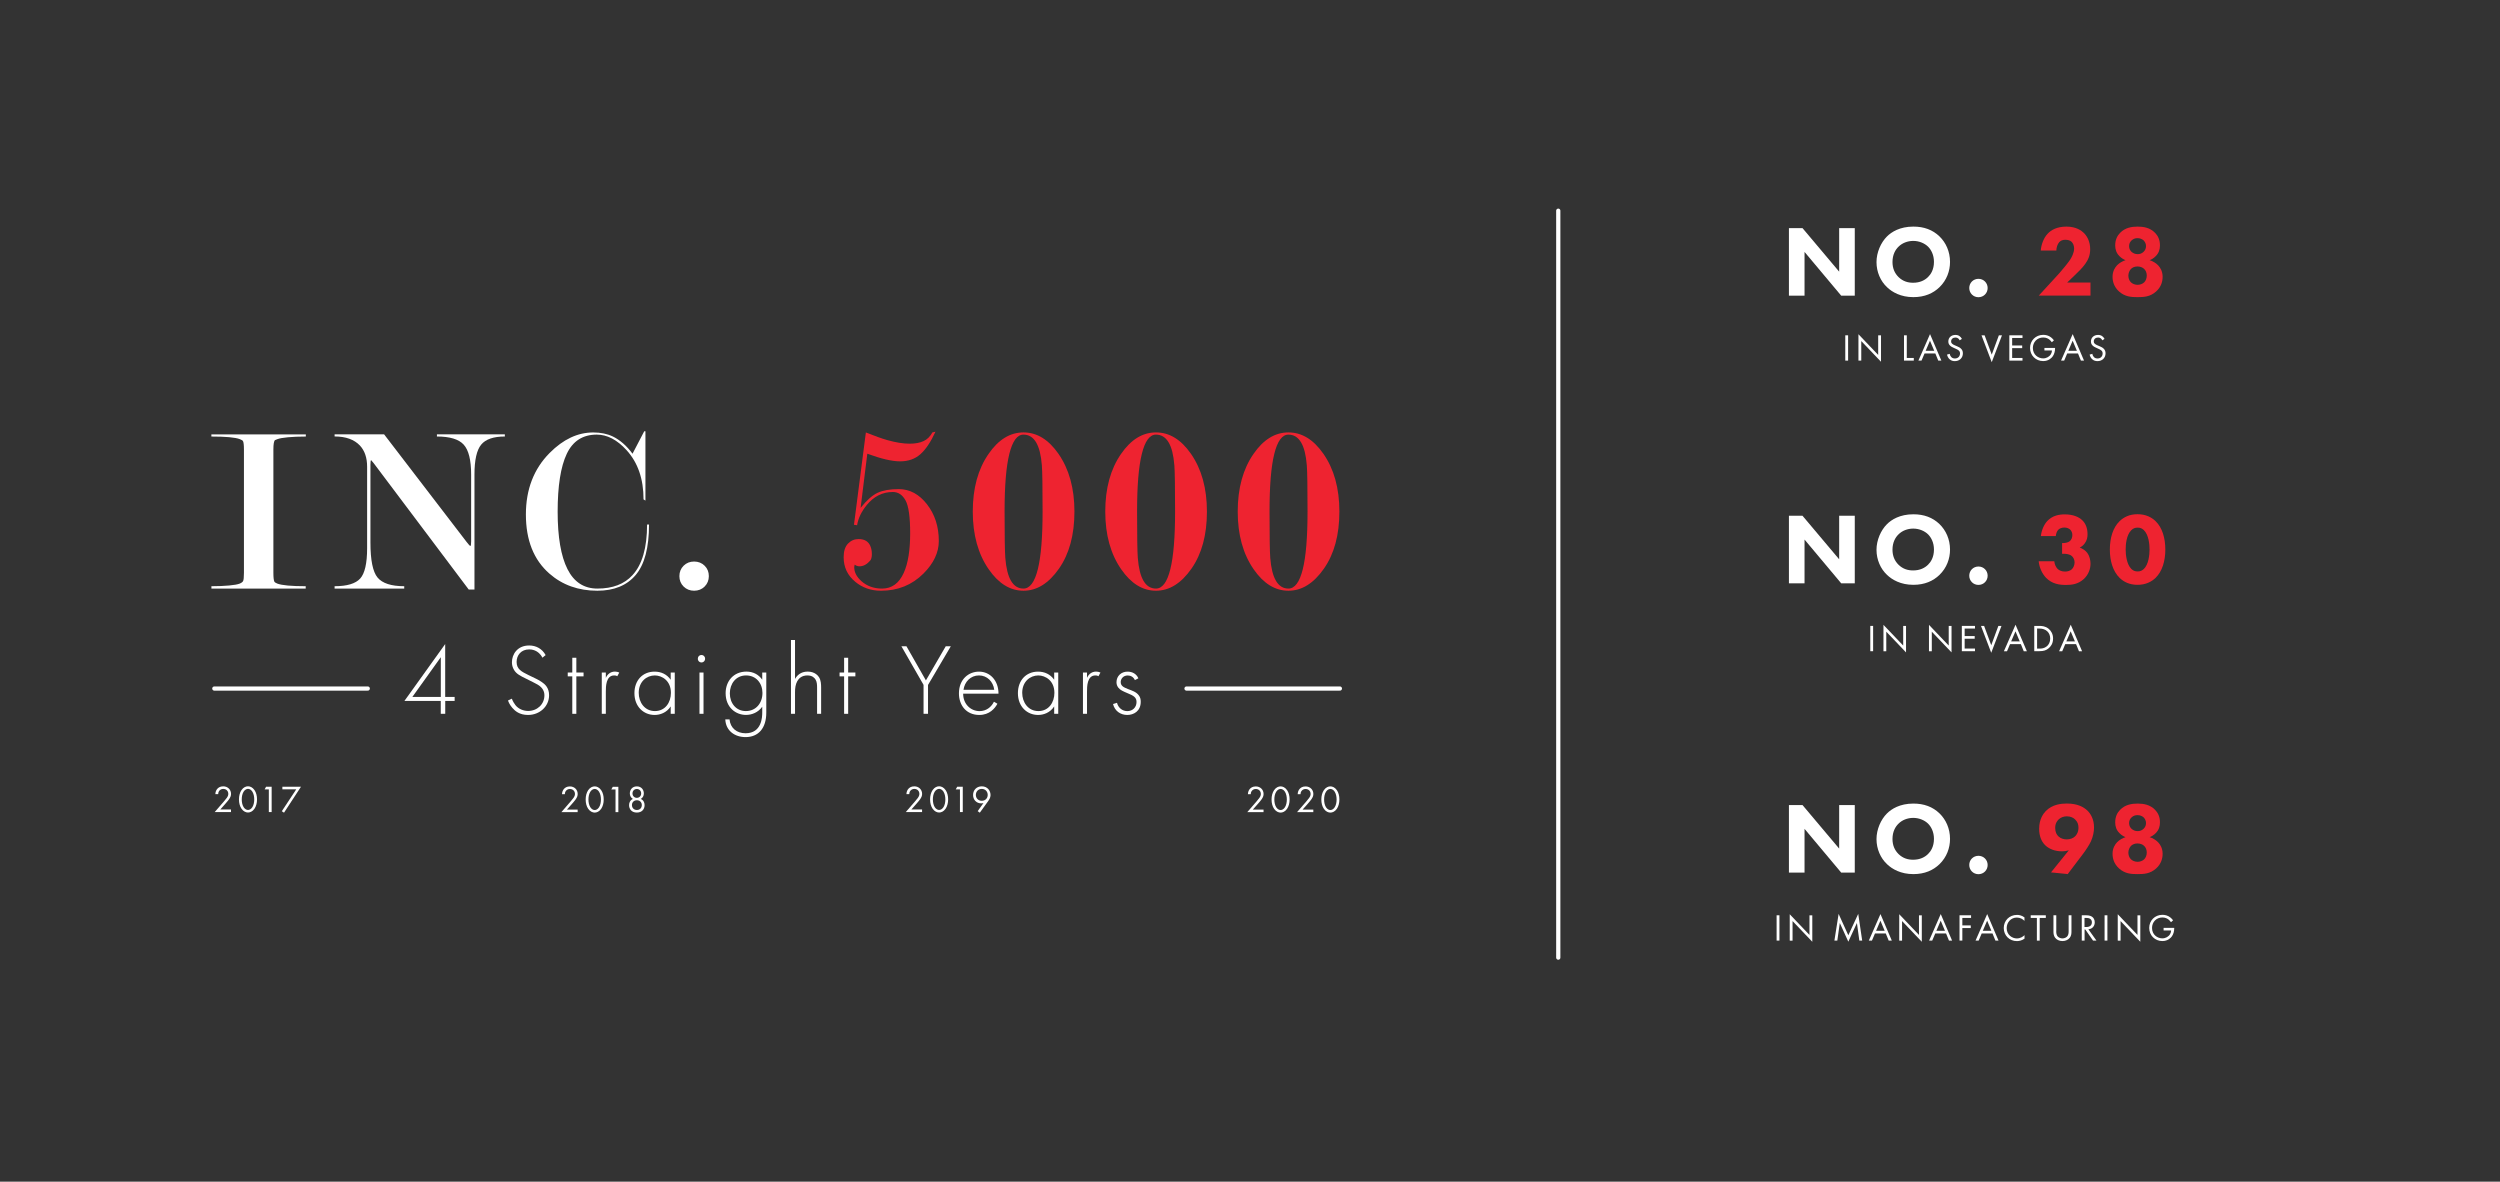 <?xml version="1.0" encoding="utf-8"?>
<!-- Generator: Adobe Illustrator 25.0.0, SVG Export Plug-In . SVG Version: 6.00 Build 0)  -->
<svg version="1.1" xmlns="http://www.w3.org/2000/svg" xmlns:xlink="http://www.w3.org/1999/xlink" x="0px" y="0px"
	 viewBox="0 0 592.66 280.13" style="enable-background:new 0 0 592.66 280.13;" xml:space="preserve">
<rect x="0" y="0" width="592.66" height="280.13" fill="#333333" stroke="none"/>
<style type="text/css">
	.st0{display:none;}
	.st1{display:inline;}
	.st2{fill:#FFFFFF;}
	.st3{fill:none;stroke:#000000;stroke-width:2;stroke-miterlimit:10;}
	.st4{fill:#EE2330;}
	.st5{fill:none;stroke:#FFFFFF;stroke-linecap:round;stroke-linejoin:round;stroke-miterlimit:10;}
</style>
<g id="Layer_1" class="st0">
</g>
<g id="Layer_3" class="st0">
	<rect x="-6.54" y="-3.55" class="st1" width="605.74" height="287.96"/>
</g>
<g id="Layer_2">
	<g>
		<path class="st2" d="M64.81,106.55v29.23c0,1.1,0.08,1.8,0.23,2.1c0.07,0.15,0.3,0.3,0.68,0.46c1.09,0.42,3.34,0.63,6.75,0.63
			v0.57H50.12v-0.57c1.63,0,3.03-0.06,4.22-0.17c1.19-0.11,2-0.26,2.44-0.43c0.43-0.17,0.72-0.38,0.85-0.62
			c0.13-0.25,0.2-0.9,0.2-1.96v-29.23c0-1.06-0.08-1.73-0.23-1.99c-0.08-0.15-0.32-0.3-0.74-0.46c-1.1-0.42-3.34-0.62-6.75-0.62
			v-0.51h22.39v0.51c-1.63,0-3.03,0.06-4.22,0.17c-1.19,0.11-2.03,0.26-2.52,0.45l-0.57,0.23C64.94,104.56,64.81,105.3,64.81,106.55
			z"/>
		<path class="st2" d="M111.69,128.3v-15.79c0-3.45-0.59-5.81-1.76-7.1c-1.17-1.29-3.29-1.93-6.35-1.93v-0.51h16.1v0.51
			c-2.68,0-4.55,0.64-5.61,1.93s-1.59,3.65-1.59,7.1v27.25h-1.36l-22.51-29.93l-0.62-0.74c-0.11,0-0.17,0.34-0.17,1.02v18.52
			c0,4.16,0.56,6.93,1.69,8.29c1.13,1.36,3.24,2.05,6.32,2.05v0.57H79.32v-0.57c2.95,0,4.97-0.61,6.07-1.82
			c1.09-1.21,1.64-3.6,1.64-7.17v-19.34c0-2.12-0.57-3.79-1.7-5.01c-1.36-1.44-3.36-2.16-6.01-2.16v-0.51h11.73l19.56,25.51
			c0.49,0.64,0.79,0.96,0.9,0.96C111.63,129.44,111.69,129.06,111.69,128.3z"/>
		<path class="st2" d="M153.86,124.34c0,5.48-1.05,9.47-3.15,11.96c-2.1,2.49-5.13,3.74-9.1,3.74c-4.5,0-8.3-1.36-11.39-4.08
			c-3.7-3.25-5.55-7.92-5.55-14c0-5.93,1.87-10.79,5.62-14.57c3.22-3.25,6.66-4.87,10.34-4.87c1.78,0,3.33,0.32,4.66,0.96
			c1.7,0.83,3.26,2.19,4.66,4.08l2.78-5.33h0.28v16.44l-0.45-0.28c0-4.86-1.35-8.75-4.04-11.69c-2.24-2.45-4.59-3.67-7.05-3.67
			c-3.3,0-5.67,1.52-7.11,4.56c-1.44,3.04-2.16,7.61-2.16,13.72c0,6,0.78,10.54,2.33,13.61c1.55,3.08,3.92,4.61,7.1,4.61
			c3.6,0,6.37-1.06,8.3-3.17c2.31-2.49,3.47-6.5,3.47-12.02H153.86z"/>
		<path class="st2" d="M164.55,133.12c0.99,0,1.82,0.33,2.49,0.99s1,1.48,1,2.47c0,0.98-0.34,1.81-1,2.47s-1.5,0.99-2.49,0.99
			c-0.99,0-1.82-0.33-2.49-0.99c-0.67-0.66-1-1.48-1-2.47c0-0.98,0.33-1.8,1-2.47C162.73,133.45,163.56,133.12,164.55,133.12z"/>
		<path class="st4" d="M221.77,102.34c-1.13,2.46-2.33,4.24-3.6,5.36c-1.27,1.11-2.86,1.67-4.79,1.67c-1.89,0-4.48-0.6-7.77-1.81
			l-1.59,12.84c1.43-1.8,2.78-2.99,4.04-3.58c1.26-0.58,2.93-0.87,5-0.87c2.6,0,4.83,1.2,6.7,3.6c1.87,2.4,2.8,5.3,2.8,8.7
			c0,2.72-1.21,5.29-3.63,7.71c-2.72,2.72-6.08,4.08-10.09,4.08c-2.34,0-4.36-0.7-6.06-2.1c-1.85-1.51-2.78-3.46-2.78-5.84
			c0-1.44,0.34-2.51,1.03-3.23c0.69-0.72,1.52-1.08,2.52-1.08c1.41,0,2.34,0.57,2.8,1.7c0.23,0.57,0.34,1.19,0.34,1.87
			c0,0.76-0.15,1.29-0.45,1.59c-0.76,0.87-1.59,1.3-2.49,1.3c-0.23,0-0.43-0.04-0.62-0.11c-0.19-0.08-0.36-0.17-0.51-0.28
			c-0.08,0.3-0.11,0.51-0.11,0.62c0,1.17,0.57,2.27,1.7,3.29c1.32,1.17,2.96,1.76,4.9,1.76c2.31,0,4.03-1.25,5.15-3.75
			c1.01-2.23,1.51-5.36,1.51-9.38c0-3.86-0.37-6.46-1.1-7.78s-1.73-1.99-3-1.99c-2.44,0-4.5,1.03-6.18,3.08
			c-1.27,1.56-2.04,3.16-2.3,4.8l-0.74-0.11l2.82-21.88c2.07,0.83,3.77,1.44,5.09,1.81c2,0.57,3.77,0.85,5.31,0.85
			c1.28,0,2.37-0.2,3.25-0.6c0.89-0.4,1.59-1.09,2.12-2.07L221.77,102.34z"/>
		<path class="st4" d="M242.63,140.04c-3.14,0-5.88-1.68-8.22-5.05c-2.53-3.63-3.8-8.2-3.8-13.72c0-5.52,1.25-10.07,3.74-13.66
			c2.34-3.4,5.1-5.1,8.28-5.1c3.18,0,5.93,1.68,8.28,5.05c2.53,3.63,3.8,8.2,3.8,13.72c0,5.52-1.22,10.02-3.66,13.52
			C248.61,138.29,245.81,140.04,242.63,140.04z M242.63,139.53c1.51,0,2.64-1.53,3.4-4.58c0.76-3.06,1.13-7.62,1.13-13.7
			c0-5.85-0.06-9.49-0.17-10.92c-0.38-4.87-1.83-7.3-4.37-7.3c-1.47,0-2.59,1.52-3.34,4.56c-0.76,3.04-1.13,7.59-1.13,13.67
			c0,5.89,0.06,9.55,0.17,10.98C238.7,137.1,240.14,139.53,242.63,139.53z"/>
		<path class="st4" d="M274.04,140.04c-3.14,0-5.88-1.68-8.22-5.05c-2.53-3.63-3.8-8.2-3.8-13.72c0-5.52,1.25-10.07,3.74-13.66
			c2.34-3.4,5.1-5.1,8.28-5.1c3.18,0,5.93,1.68,8.28,5.05c2.53,3.63,3.8,8.2,3.8,13.72c0,5.52-1.22,10.02-3.66,13.52
			C280.02,138.29,277.21,140.04,274.04,140.04z M274.04,139.53c1.51,0,2.64-1.53,3.4-4.58c0.76-3.06,1.13-7.62,1.13-13.7
			c0-5.85-0.06-9.49-0.17-10.92c-0.38-4.87-1.83-7.3-4.37-7.3c-1.47,0-2.59,1.52-3.34,4.56c-0.76,3.04-1.13,7.59-1.13,13.67
			c0,5.89,0.06,9.55,0.17,10.98C270.11,137.1,271.54,139.53,274.04,139.53z"/>
		<path class="st4" d="M305.44,140.04c-3.14,0-5.88-1.68-8.22-5.05c-2.53-3.63-3.8-8.2-3.8-13.72c0-5.52,1.25-10.07,3.74-13.66
			c2.34-3.4,5.1-5.1,8.28-5.1c3.18,0,5.93,1.68,8.28,5.05c2.53,3.63,3.8,8.2,3.8,13.72c0,5.52-1.22,10.02-3.66,13.52
			C311.42,138.29,308.62,140.04,305.44,140.04z M305.44,139.53c1.51,0,2.64-1.53,3.4-4.58c0.76-3.06,1.13-7.62,1.13-13.7
			c0-5.85-0.06-9.49-0.17-10.92c-0.38-4.87-1.83-7.3-4.37-7.3c-1.47,0-2.59,1.52-3.34,4.56c-0.76,3.04-1.13,7.59-1.13,13.67
			c0,5.89,0.06,9.55,0.17,10.98C301.51,137.1,302.95,139.53,305.44,139.53z"/>
	</g>
	<g>
		<g>
			<path class="st2" d="M105.55,165.21h2.23v0.96h-2.23v3.05h-1.06v-3.05h-8.62l9.67-13.49V165.21z M104.5,165.21v-9.41l-6.74,9.41
				H104.5z"/>
			<path class="st2" d="M128.59,155.92c-0.98-1.92-2.71-1.97-3.14-1.97c-1.9,0-2.98,1.37-2.98,2.98c0,1.73,1.2,2.3,2.81,3.1
				c1.58,0.77,2.38,1.1,3.19,1.68c0.7,0.48,1.7,1.32,1.7,3.1c0,2.69-2.26,4.68-4.99,4.68c-2.06,0-3.12-0.98-3.72-1.68
				c-0.62-0.72-0.89-1.34-1.03-1.75l0.91-0.43c0.22,0.62,0.62,1.25,0.86,1.54c0.72,0.91,1.9,1.37,3,1.37c2.16,0,3.86-1.58,3.86-3.7
				c0-0.86-0.34-1.78-1.56-2.52c-0.46-0.26-1.39-0.74-2.71-1.39c-1.58-0.77-2.38-1.2-2.93-2.11c-0.36-0.6-0.5-1.2-0.5-1.82
				c0-1.85,1.25-3.98,4.1-3.98c1.61,0,3.07,0.77,3.89,2.28L128.59,155.92z"/>
			<path class="st2" d="M136.63,160.34v8.88h-0.96v-8.88h-1.08v-0.91h1.08v-3.5h0.96v3.5h1.71v0.91H136.63z"/>
			<path class="st2" d="M142.66,159.43h0.96v1.27c0.36-0.84,1.1-1.49,2.16-1.49c0.26,0,0.67,0.05,1.03,0.24l-0.48,0.86
				c-0.1-0.07-0.29-0.19-0.72-0.19c-1.97,0-1.99,2.62-1.99,3.84v5.26h-0.96V159.43z"/>
			<path class="st2" d="M159,159.43h0.96v9.79H159v-1.75c-0.98,1.51-2.54,2.02-3.82,2.02c-2.57,0-4.78-1.94-4.78-5.16
				c0-3.02,1.92-5.11,4.78-5.11c1.54,0,2.88,0.6,3.82,1.92V159.43z M151.42,164.25c0,2.21,1.37,4.32,3.84,4.32
				c2.45,0,3.79-2.06,3.79-4.32c0-2.9-2.14-4.13-3.82-4.13C153.29,160.13,151.42,161.59,151.42,164.25z"/>
			<path class="st2" d="M165.43,156.16c0-0.53,0.38-0.89,0.86-0.89c0.48,0,0.86,0.36,0.86,0.89s-0.38,0.89-0.86,0.89
				C165.82,157.05,165.43,156.69,165.43,156.16z M166.78,159.43v9.79h-0.96v-9.79H166.78z"/>
			<path class="st2" d="M181.66,159.43v9.5c0,3.7-1.85,5.81-4.92,5.81c-2.54,0-4.68-1.49-4.8-4.2h1.01c0.17,2.04,1.7,3.29,3.79,3.29
				c3.87,0,3.96-3.89,3.96-4.9v-1.39c-0.98,1.37-2.47,1.94-3.86,1.94c-2.4,0-4.82-1.75-4.82-5.16c0-2.83,1.87-5.11,4.94-5.11
				c1.61,0,2.9,0.72,3.74,1.92v-1.7H181.66z M173.02,164.37c0,2.35,1.49,4.2,3.79,4.2c2.42,0,3.94-1.9,3.94-4.3
				c0-2.28-1.49-4.15-3.89-4.15C174.43,160.13,173.02,162.12,173.02,164.37z"/>
			<path class="st2" d="M187.51,151.72h0.96v9.24c0.46-0.82,1.34-1.75,3-1.75c1.75,0,2.5,1.03,2.71,1.37
				c0.43,0.7,0.48,1.61,0.48,2.47v6.17h-0.96v-6.17c0-0.67-0.02-1.42-0.38-1.97c-0.22-0.36-0.74-0.96-1.92-0.96
				c-1.34,0-2.04,0.72-2.4,1.37c-0.43,0.77-0.53,1.68-0.53,2.64v5.09h-0.96V151.72z"/>
			<path class="st2" d="M201.07,160.34v8.88h-0.96v-8.88h-1.08v-0.91h1.08v-3.5h0.96v3.5h1.71v0.91H201.07z"/>
			<path class="st2" d="M218.95,162.38l-5.26-9.17h1.2l4.61,8.09l4.7-8.09h1.2l-5.4,9.17v6.84h-1.06V162.38z"/>
			<path class="st2" d="M228.33,164.45c0,2.5,1.82,4.13,3.89,4.13c1.58,0,2.78-0.94,3.41-2.23l0.82,0.48
				c-0.58,1.1-1.87,2.66-4.3,2.66c-3.05,0-4.82-2.26-4.82-5.11c0-3.41,2.35-5.16,4.75-5.16c2.64,0,4.63,2.11,4.63,5.23H228.33z
				 M235.7,163.53c-0.24-1.94-1.68-3.41-3.62-3.41c-1.99,0-3.41,1.51-3.67,3.41H235.7z"/>
			<path class="st2" d="M249.91,159.43h0.96v9.79h-0.96v-1.75c-0.98,1.51-2.54,2.02-3.82,2.02c-2.57,0-4.78-1.94-4.78-5.16
				c0-3.02,1.92-5.11,4.78-5.11c1.54,0,2.88,0.6,3.82,1.92V159.43z M242.33,164.25c0,2.21,1.37,4.32,3.84,4.32
				c2.45,0,3.79-2.06,3.79-4.32c0-2.9-2.14-4.13-3.82-4.13C244.2,160.13,242.33,161.59,242.33,164.25z"/>
			<path class="st2" d="M256.73,159.43h0.96v1.27c0.36-0.84,1.1-1.49,2.16-1.49c0.26,0,0.67,0.05,1.03,0.24l-0.48,0.86
				c-0.1-0.07-0.29-0.19-0.72-0.19c-1.97,0-1.99,2.62-1.99,3.84v5.26h-0.96V159.43z"/>
			<path class="st2" d="M269.04,161.23c-0.34-0.77-1.01-1.1-1.7-1.1c-1.1,0-1.66,0.84-1.66,1.56c0,0.96,0.77,1.27,1.73,1.66
				c0.98,0.38,1.9,0.65,2.52,1.44c0.41,0.5,0.5,1.03,0.5,1.58c0,2.23-1.68,3.12-3.19,3.12c-1.63,0-2.98-0.96-3.38-2.59l0.94-0.29
				c0.34,1.3,1.37,1.97,2.45,1.97c1.25,0,2.18-0.89,2.18-2.16c0-1.1-0.7-1.51-2.18-2.11c-0.98-0.41-1.7-0.72-2.14-1.3
				c-0.22-0.29-0.43-0.7-0.43-1.27c0-1.49,1.13-2.52,2.62-2.52c1.15,0,2.11,0.53,2.57,1.58L269.04,161.23z"/>
		</g>
		<line class="st5" x1="50.81" y1="163.23" x2="87.18" y2="163.23"/>
		<line class="st5" x1="281.28" y1="163.23" x2="317.64" y2="163.23"/>
	</g>
	<line class="st5" x1="369.41" y1="49.95" x2="369.41" y2="227.02"/>
	<g>
		<g>
			<path class="st2" d="M424.09,70.08V54.08h3.22l8.69,10.32V54.08h3.7v16.01h-3.22l-8.69-10.37v10.37H424.09z"/>
			<path class="st2" d="M459.78,56.04c1.51,1.46,2.5,3.58,2.5,6.05c0,2.14-0.77,4.32-2.5,6c-1.49,1.44-3.5,2.35-6.19,2.35
				c-3,0-5.04-1.2-6.24-2.35c-1.54-1.44-2.5-3.6-2.5-5.95c0-2.3,1.03-4.63,2.47-6.07c1.08-1.08,3.07-2.35,6.26-2.35
				C456.08,53.71,458.17,54.48,459.78,56.04z M450.06,58.49c-0.7,0.67-1.42,1.85-1.42,3.62c0,1.46,0.48,2.64,1.46,3.6
				c1.03,0.98,2.18,1.32,3.43,1.32c1.63,0,2.78-0.6,3.55-1.37c0.62-0.6,1.39-1.73,1.39-3.58c0-1.66-0.67-2.88-1.39-3.6
				c-0.79-0.77-2.06-1.37-3.53-1.37C452.17,57.12,450.92,57.63,450.06,58.49z"/>
			<path class="st2" d="M469.02,66.1c1.22,0,2.18,0.96,2.18,2.18s-0.96,2.18-2.18,2.18c-1.22,0-2.18-0.96-2.18-2.18
				S467.79,66.1,469.02,66.1z"/>
			<path class="st4" d="M495.56,70.08h-12.24l4.8-5.23c0.84-0.94,2.11-2.5,2.62-3.26c0.36-0.58,0.96-1.61,0.96-2.71
				c0-0.6-0.24-1.22-0.62-1.58c-0.31-0.29-0.84-0.46-1.46-0.46c-0.7,0-1.15,0.24-1.46,0.58c-0.43,0.48-0.67,1.34-0.67,1.97h-3.7
				c0.12-1.39,0.67-2.98,1.66-4.01c0.77-0.82,2.14-1.66,4.42-1.66c2.33,0,3.58,0.96,4.15,1.51c0.86,0.86,1.49,2.18,1.49,3.84
				c0,1.42-0.43,2.45-1.2,3.53c-0.7,0.96-1.54,1.78-2.57,2.76l-1.68,1.61h5.52V70.08z"/>
			<path class="st4" d="M502.35,69.1c-1.22-1.1-1.54-2.42-1.54-3.48c0-1.37,0.6-2.23,1.08-2.74c0.53-0.55,1.3-0.98,1.99-1.2
				c-0.41-0.17-0.96-0.46-1.46-0.98c-0.72-0.74-0.98-1.56-0.98-2.54c0-1.34,0.5-2.3,1.18-2.98c1.18-1.2,2.71-1.46,4.15-1.46
				c1.39,0,2.93,0.26,4.1,1.46c0.67,0.67,1.18,1.63,1.18,2.98c0,0.98-0.26,1.8-0.98,2.54c-0.5,0.53-1.06,0.82-1.46,0.98
				c0.7,0.22,1.46,0.65,1.99,1.2c0.48,0.5,1.08,1.37,1.08,2.74c0,1.06-0.31,2.38-1.54,3.48c-1.42,1.27-2.9,1.34-4.42,1.34
				C505.28,70.44,503.77,70.37,502.35,69.1z M505.18,63.75c-0.38,0.38-0.62,1.03-0.62,1.58c0,0.58,0.19,1.2,0.62,1.61
				c0.41,0.38,1.01,0.58,1.56,0.58c0.55,0,1.15-0.19,1.56-0.58c0.36-0.34,0.62-0.94,0.62-1.63c0-0.67-0.26-1.22-0.62-1.56
				c-0.38-0.38-0.98-0.58-1.61-0.58S505.52,63.41,505.18,63.75z M505.33,56.98c-0.41,0.38-0.6,0.84-0.6,1.37
				c0,0.67,0.31,1.1,0.6,1.37c0.36,0.31,0.84,0.53,1.42,0.53c0.5,0,0.98-0.14,1.39-0.53c0.41-0.38,0.6-0.82,0.6-1.37
				c0-0.79-0.43-1.22-0.6-1.39c-0.34-0.29-0.82-0.5-1.39-0.5C506.24,56.45,505.76,56.6,505.33,56.98z"/>
		</g>
		<g>
			<path class="st2" d="M438.12,79.49v6h-0.67v-6H438.12z"/>
			<path class="st2" d="M440.57,85.49v-6.26l4.68,4.91v-4.65h0.67v6.27l-4.68-4.91v4.64H440.57z"/>
			<path class="st2" d="M452.03,79.49v5.37h1.66v0.63h-2.32v-6H452.03z"/>
			<path class="st2" d="M458.8,83.8h-2.56l-0.72,1.69h-0.74l2.76-6.29l2.69,6.29h-0.74L458.8,83.8z M458.54,83.17l-1.01-2.4
				l-1.03,2.4H458.54z"/>
			<path class="st2" d="M464.57,80.68c-0.08-0.16-0.22-0.34-0.35-0.45c-0.12-0.09-0.33-0.21-0.67-0.21c-0.59,0-1.01,0.37-1.01,0.93
				c0,0.23,0.06,0.37,0.22,0.52c0.18,0.18,0.41,0.28,0.63,0.38l0.58,0.25c0.35,0.15,0.68,0.31,0.93,0.57
				c0.31,0.31,0.43,0.66,0.43,1.09c0,1.11-0.82,1.85-1.9,1.85c-0.4,0-0.89-0.08-1.3-0.49c-0.3-0.29-0.48-0.7-0.56-1.06l0.65-0.18
				c0.04,0.32,0.19,0.59,0.36,0.77c0.26,0.26,0.56,0.33,0.86,0.33c0.82,0,1.21-0.59,1.21-1.19c0-0.27-0.08-0.5-0.3-0.7
				c-0.17-0.16-0.41-0.27-0.72-0.41l-0.54-0.25c-0.23-0.11-0.53-0.23-0.8-0.5c-0.26-0.25-0.41-0.53-0.41-0.98
				c0-0.93,0.71-1.55,1.68-1.55c0.37,0,0.67,0.07,0.96,0.27c0.24,0.16,0.45,0.41,0.58,0.67L464.57,80.68z"/>
			<path class="st2" d="M470.48,79.49l1.69,4.58l1.69-4.58h0.74l-2.43,6.37l-2.43-6.37H470.48z"/>
			<path class="st2" d="M479.46,80.12h-2.45v1.78h2.38v0.63h-2.38v2.33h2.45v0.63h-3.12v-6h3.12V80.12z"/>
			<path class="st2" d="M484.68,82.48h2.5v0.14c0,0.67-0.2,1.39-0.58,1.9c-0.18,0.24-0.86,1.08-2.23,1.08
				c-1.78,0-3.12-1.36-3.12-3.11s1.34-3.11,3.13-3.11c0.58,0,1.25,0.14,1.84,0.59c0.27,0.21,0.52,0.48,0.69,0.71l-0.5,0.45
				c-0.17-0.24-0.37-0.46-0.57-0.62c-0.29-0.23-0.74-0.5-1.46-0.5c-1.45,0-2.46,1.09-2.46,2.48c0,1.64,1.3,2.47,2.44,2.47
				c0.8,0,1.49-0.41,1.84-1.01c0.11-0.19,0.23-0.48,0.24-0.86h-1.78V82.48z"/>
			<path class="st2" d="M492.62,83.8h-2.56l-0.72,1.69h-0.74l2.76-6.29l2.69,6.29h-0.74L492.62,83.8z M492.36,83.17l-1.01-2.4
				l-1.03,2.4H492.36z"/>
			<path class="st2" d="M498.39,80.68c-0.08-0.16-0.22-0.34-0.35-0.45c-0.12-0.09-0.33-0.21-0.67-0.21c-0.59,0-1.01,0.37-1.01,0.93
				c0,0.23,0.06,0.37,0.22,0.52c0.18,0.18,0.41,0.28,0.63,0.38l0.58,0.25c0.35,0.15,0.68,0.31,0.93,0.57
				c0.31,0.31,0.43,0.66,0.43,1.09c0,1.11-0.82,1.85-1.9,1.85c-0.4,0-0.89-0.08-1.31-0.49c-0.3-0.29-0.48-0.7-0.56-1.06l0.65-0.18
				c0.04,0.32,0.19,0.59,0.36,0.77c0.26,0.26,0.56,0.33,0.86,0.33c0.82,0,1.21-0.59,1.21-1.19c0-0.27-0.08-0.5-0.3-0.7
				c-0.17-0.16-0.41-0.27-0.72-0.41l-0.54-0.25c-0.23-0.11-0.53-0.23-0.8-0.5c-0.26-0.25-0.41-0.53-0.41-0.98
				c0-0.93,0.71-1.55,1.68-1.55c0.37,0,0.67,0.07,0.96,0.27c0.24,0.16,0.45,0.41,0.58,0.67L498.39,80.68z"/>
		</g>
	</g>
	<path class="st2" d="M424.09,138.28v-16.01h3.22l8.69,10.32v-10.32h3.7v16.01h-3.22l-8.69-10.37v10.37H424.09z"/>
	<path class="st2" d="M459.78,124.24c1.51,1.46,2.5,3.58,2.5,6.05c0,2.14-0.77,4.32-2.5,6c-1.49,1.44-3.5,2.35-6.19,2.35
		c-3,0-5.04-1.2-6.24-2.35c-1.54-1.44-2.5-3.6-2.5-5.95c0-2.3,1.03-4.63,2.47-6.07c1.08-1.08,3.07-2.35,6.26-2.35
		C456.08,121.91,458.17,122.68,459.78,124.24z M450.06,126.69c-0.7,0.67-1.42,1.85-1.42,3.62c0,1.46,0.48,2.64,1.46,3.6
		c1.03,0.98,2.18,1.32,3.43,1.32c1.63,0,2.78-0.6,3.55-1.37c0.62-0.6,1.39-1.73,1.39-3.58c0-1.66-0.67-2.88-1.39-3.6
		c-0.79-0.77-2.06-1.37-3.53-1.37C452.17,125.32,450.92,125.82,450.06,126.69z"/>
	<path class="st2" d="M469.02,134.3c1.22,0,2.18,0.96,2.18,2.18s-0.96,2.18-2.18,2.18c-1.22,0-2.18-0.96-2.18-2.18
		S467.79,134.3,469.02,134.3z"/>
	<path class="st4" d="M483.82,127.07c0.14-1.34,0.74-2.76,1.58-3.62c1.18-1.22,2.74-1.51,4.06-1.51c1.97,0,3.38,0.6,4.2,1.42
		c0.67,0.65,1.22,1.7,1.22,3.26c0,0.79-0.14,1.49-0.65,2.18c-0.34,0.48-0.74,0.79-1.2,1.01c0.67,0.24,1.39,0.7,1.82,1.3
		c0.48,0.65,0.74,1.66,0.74,2.52c0,1.22-0.48,2.62-1.61,3.65c-1.37,1.25-2.93,1.39-4.22,1.39c-1.56,0-3.26-0.24-4.68-1.66
		c-0.91-0.94-1.61-2.35-1.78-3.96h3.7c0.05,0.62,0.34,1.37,0.77,1.8c0.38,0.38,1.01,0.65,1.78,0.65c0.62,0,1.22-0.19,1.61-0.55
		c0.38-0.36,0.65-0.98,0.65-1.63c0-0.67-0.31-1.22-0.7-1.54c-0.58-0.46-1.42-0.5-1.97-0.5h-0.29v-2.54h0.22
		c0.22,0,1.08-0.02,1.61-0.46c0.34-0.29,0.6-0.79,0.6-1.44c0-0.55-0.22-1.01-0.53-1.3c-0.29-0.26-0.77-0.48-1.37-0.48
		c-0.62,0-1.13,0.22-1.44,0.53c-0.34,0.36-0.55,0.98-0.58,1.49H483.82z"/>
	<path class="st4" d="M511.02,136.98c-0.94,0.91-2.33,1.66-4.3,1.66c-1.92,0-3.29-0.72-4.25-1.66c-1.56-1.54-2.3-3.96-2.3-6.7
		c0-2.76,0.74-5.21,2.3-6.72c0.96-0.94,2.33-1.66,4.25-1.66c1.97,0,3.36,0.74,4.3,1.66c1.56,1.51,2.3,3.96,2.3,6.72
		C513.32,133.02,512.58,135.45,511.02,136.98z M505.26,125.68c-1.18,1.15-1.34,3.46-1.34,4.58c0,1.25,0.22,3.5,1.34,4.61
		c0.43,0.41,0.86,0.6,1.49,0.6s1.06-0.19,1.49-0.6c1.13-1.1,1.34-3.36,1.34-4.61c0-1.13-0.17-3.43-1.34-4.58
		c-0.43-0.41-0.86-0.6-1.49-0.6S505.69,125.27,505.26,125.68z"/>
	<g>
		<path class="st2" d="M444.05,148.38v6h-0.67v-6H444.05z"/>
		<path class="st2" d="M446.5,154.39v-6.26l4.68,4.91v-4.65h0.67v6.27l-4.68-4.91v4.64H446.5z"/>
		<path class="st2" d="M457.29,154.39v-6.26l4.68,4.91v-4.65h0.67v6.27l-4.68-4.91v4.64H457.29z"/>
		<path class="st2" d="M468.2,149.01h-2.45v1.78h2.38v0.63h-2.38v2.33h2.45v0.63h-3.12v-6h3.12V149.01z"/>
		<path class="st2" d="M470.36,148.38l1.69,4.58l1.69-4.58h0.74l-2.43,6.37l-2.43-6.37H470.36z"/>
		<path class="st2" d="M479.07,152.7h-2.56l-0.72,1.69h-0.74l2.76-6.29l2.69,6.29h-0.74L479.07,152.7z M478.81,152.06l-1.01-2.4
			l-1.03,2.4H478.81z"/>
		<path class="st2" d="M482.25,148.38h1.22c0.6,0,1.46,0.06,2.21,0.7c0.55,0.46,1.03,1.22,1.03,2.3c0,1.26-0.62,1.94-1.05,2.3
			c-0.55,0.47-1.13,0.69-2.2,0.69h-1.21V148.38z M482.92,153.76h0.58c0.48,0,1.13-0.05,1.72-0.54c0.45-0.38,0.81-0.97,0.81-1.83
			c0-1.44-1.01-2.38-2.53-2.38h-0.58V153.76z"/>
		<path class="st2" d="M492.16,152.7h-2.56l-0.72,1.69h-0.74l2.76-6.29l2.69,6.29h-0.74L492.16,152.7z M491.89,152.06l-1.01-2.4
			l-1.03,2.4H491.89z"/>
	</g>
	<path class="st2" d="M424.09,206.86v-16.01h3.22l8.69,10.32v-10.32h3.7v16.01h-3.22l-8.69-10.37v10.37H424.09z"/>
	<path class="st2" d="M459.78,192.82c1.51,1.46,2.5,3.58,2.5,6.05c0,2.14-0.77,4.32-2.5,6c-1.49,1.44-3.5,2.35-6.19,2.35
		c-3,0-5.04-1.2-6.24-2.35c-1.54-1.44-2.5-3.6-2.5-5.95c0-2.3,1.03-4.63,2.47-6.07c1.08-1.08,3.07-2.35,6.26-2.35
		C456.08,190.49,458.17,191.26,459.78,192.82z M450.06,195.27c-0.7,0.67-1.42,1.85-1.42,3.62c0,1.46,0.48,2.64,1.46,3.6
		c1.03,0.98,2.18,1.32,3.43,1.32c1.63,0,2.78-0.6,3.55-1.37c0.62-0.6,1.39-1.73,1.39-3.58c0-1.66-0.67-2.88-1.39-3.6
		c-0.79-0.77-2.06-1.37-3.53-1.37C452.17,193.9,450.92,194.4,450.06,195.27z"/>
	<path class="st2" d="M469.02,202.88c1.22,0,2.18,0.96,2.18,2.18c0,1.22-0.96,2.18-2.18,2.18c-1.22,0-2.18-0.96-2.18-2.18
		C466.83,203.84,467.79,202.88,469.02,202.88z"/>
	<path class="st4" d="M486.22,206.81l4.22-5.23c-0.55,0.17-1.08,0.24-1.61,0.24c-1.73,0-3.14-0.6-4.03-1.49
		c-0.86-0.86-1.39-2.14-1.39-3.86c0-2.38,1.08-3.67,1.56-4.18c1.56-1.63,3.74-1.8,5.02-1.8c2.52,0,3.96,0.84,4.8,1.61
		c0.79,0.74,1.63,2.06,1.63,4.06c0,1.01-0.24,2.18-0.72,3.26c-0.41,0.89-1.13,1.99-1.87,2.98l-3.65,4.82L486.22,206.81z
		 M488.05,194.24c-0.31,0.29-0.84,0.91-0.84,2.02c0,1.01,0.36,1.66,0.82,2.06c0.5,0.46,1.22,0.67,1.94,0.67
		c0.82,0,1.49-0.29,1.94-0.7c0.38-0.36,0.82-1.01,0.82-2.11c0-0.77-0.24-1.39-0.82-1.94c-0.38-0.36-1.01-0.72-1.94-0.72
		C489.22,193.52,488.53,193.78,488.05,194.24z"/>
	<path class="st4" d="M502.35,205.88c-1.22-1.1-1.54-2.42-1.54-3.48c0-1.37,0.6-2.23,1.08-2.74c0.53-0.55,1.3-0.98,1.99-1.2
		c-0.41-0.17-0.96-0.46-1.46-0.98c-0.72-0.74-0.98-1.56-0.98-2.54c0-1.34,0.5-2.3,1.18-2.98c1.18-1.2,2.71-1.46,4.15-1.46
		c1.39,0,2.93,0.26,4.1,1.46c0.67,0.67,1.18,1.63,1.18,2.98c0,0.98-0.26,1.8-0.98,2.54c-0.5,0.53-1.06,0.82-1.46,0.98
		c0.7,0.22,1.46,0.65,1.99,1.2c0.48,0.5,1.08,1.37,1.08,2.74c0,1.06-0.31,2.38-1.54,3.48c-1.42,1.27-2.9,1.34-4.42,1.34
		C505.28,207.22,503.77,207.15,502.35,205.88z M505.18,200.53c-0.38,0.38-0.62,1.03-0.62,1.58c0,0.58,0.19,1.2,0.62,1.61
		c0.41,0.38,1.01,0.58,1.56,0.58c0.55,0,1.15-0.19,1.56-0.58c0.36-0.34,0.62-0.94,0.62-1.63c0-0.67-0.26-1.22-0.62-1.56
		c-0.38-0.38-0.98-0.58-1.61-0.58S505.52,200.19,505.18,200.53z M505.33,193.76c-0.41,0.38-0.6,0.84-0.6,1.37
		c0,0.67,0.31,1.1,0.6,1.37c0.36,0.31,0.84,0.53,1.42,0.53c0.5,0,0.98-0.14,1.39-0.53c0.41-0.38,0.6-0.82,0.6-1.37
		c0-0.79-0.43-1.22-0.6-1.39c-0.34-0.29-0.82-0.5-1.39-0.5C506.24,193.23,505.76,193.37,505.33,193.76z"/>
	<g>
		<path class="st2" d="M421.84,216.98v6h-0.67v-6H421.84z"/>
		<path class="st2" d="M424.28,222.99v-6.26l4.68,4.91v-4.65h0.67v6.27l-4.68-4.91v4.64H424.28z"/>
		<path class="st2" d="M434.87,222.99l1-6.34l2.3,5.07l2.35-5.08l0.94,6.35h-0.68l-0.57-4.18l-2.04,4.43l-2.02-4.43l-0.59,4.18
			H434.87z"/>
		<path class="st2" d="M447.05,221.29h-2.56l-0.72,1.69h-0.74l2.76-6.29l2.69,6.29h-0.74L447.05,221.29z M446.79,220.66l-1.01-2.4
			l-1.03,2.4H446.79z"/>
		<path class="st2" d="M450.24,222.99v-6.26l4.68,4.91v-4.65h0.67v6.27l-4.68-4.91v4.64H450.24z"/>
		<path class="st2" d="M461.34,221.29h-2.56l-0.72,1.69h-0.74l2.76-6.29l2.69,6.29h-0.74L461.34,221.29z M461.08,220.66l-1.01-2.4
			l-1.03,2.4H461.08z"/>
		<path class="st2" d="M467.27,217.61h-2.07v1.77h2v0.63h-2v2.97h-0.67v-6h2.74V217.61z"/>
		<path class="st2" d="M472.35,221.29h-2.56l-0.72,1.69h-0.74l2.76-6.29l2.69,6.29h-0.74L472.35,221.29z M472.09,220.66l-1.01-2.4
			l-1.03,2.4H472.09z"/>
		<path class="st2" d="M479.94,218.31c-0.19-0.19-0.48-0.41-0.78-0.56c-0.31-0.14-0.68-0.23-1.04-0.23c-1.39,0-2.41,1.12-2.41,2.5
			c0,1.63,1.32,2.45,2.42,2.45c0.41,0,0.8-0.12,1.12-0.28c0.34-0.17,0.58-0.4,0.69-0.5v0.83c-0.67,0.48-1.36,0.58-1.81,0.58
			c-1.78,0-3.11-1.35-3.11-3.09c0-1.79,1.34-3.12,3.14-3.12c0.36,0,1.05,0.05,1.77,0.59V218.31z"/>
		<path class="st2" d="M483.54,217.61v5.38h-0.67v-5.38h-1.46v-0.63h3.58v0.63H483.54z"/>
		<path class="st2" d="M487.46,220.66c0,0.5,0,1.05,0.48,1.46c0.24,0.21,0.66,0.34,0.99,0.34s0.75-0.13,0.99-0.34
			c0.48-0.41,0.48-0.95,0.48-1.46v-3.68h0.67v3.86c0,0.5-0.05,0.99-0.38,1.44c-0.36,0.5-0.99,0.81-1.75,0.81
			c-0.77,0-1.4-0.31-1.76-0.81c-0.32-0.45-0.38-0.94-0.38-1.44v-3.86h0.67V220.66z"/>
		<path class="st2" d="M494.47,216.98c0.41,0,1.01,0.03,1.46,0.33c0.35,0.23,0.66,0.69,0.66,1.33c0,0.92-0.6,1.59-1.51,1.66
			l1.91,2.68h-0.81l-1.83-2.63h-0.17v2.63h-0.67v-6H494.47z M494.17,219.76h0.42c0.83,0,1.32-0.4,1.32-1.1
			c0-0.33-0.1-0.67-0.48-0.88c-0.27-0.15-0.58-0.17-0.86-0.17h-0.41V219.76z"/>
		<path class="st2" d="M499.59,216.98v6h-0.67v-6H499.59z"/>
		<path class="st2" d="M502.04,222.99v-6.26l4.68,4.91v-4.65h0.67v6.27l-4.68-4.91v4.64H502.04z"/>
		<path class="st2" d="M512.93,219.97h2.5v0.14c0,0.67-0.2,1.39-0.58,1.9c-0.18,0.24-0.86,1.08-2.23,1.08
			c-1.78,0-3.12-1.36-3.12-3.11c0-1.75,1.34-3.11,3.13-3.11c0.58,0,1.25,0.14,1.84,0.59c0.27,0.21,0.52,0.48,0.69,0.71l-0.5,0.45
			c-0.17-0.24-0.37-0.46-0.57-0.62c-0.29-0.23-0.74-0.5-1.46-0.5c-1.45,0-2.46,1.09-2.46,2.48c0,1.64,1.3,2.47,2.44,2.47
			c0.8,0,1.49-0.41,1.84-1.01c0.11-0.19,0.23-0.48,0.24-0.86h-1.78V219.97z"/>
	</g>
	<g>
		<path class="st2" d="M50.9,192.51l2.19-2.53c0.15-0.18,0.56-0.66,0.7-0.87c0.27-0.39,0.33-0.67,0.33-0.92
			c0-0.67-0.49-1.17-1.2-1.17c-0.42,0-0.77,0.19-1,0.53c-0.12,0.18-0.19,0.41-0.2,0.71h-0.67c0.03-0.6,0.22-0.97,0.45-1.24
			c0.25-0.29,0.67-0.61,1.42-0.61c1.06,0,1.85,0.76,1.85,1.79c0,0.41-0.12,0.77-0.48,1.29c-0.25,0.35-0.58,0.72-0.82,1l-1.25,1.41
			h2.54v0.61H50.9z"/>
		<path class="st2" d="M57.25,191.72c-0.4-0.58-0.6-1.35-0.6-2.21s0.21-1.63,0.6-2.21c0.46-0.67,1.06-0.9,1.54-0.9
			c0.48,0,1.08,0.23,1.54,0.9c0.4,0.58,0.6,1.35,0.6,2.21s-0.21,1.63-0.6,2.21c-0.46,0.67-1.06,0.9-1.54,0.9
			C58.31,192.62,57.71,192.38,57.25,191.72z M57.75,187.68c-0.32,0.51-0.44,1.2-0.44,1.83s0.12,1.31,0.44,1.83
			c0.32,0.5,0.73,0.67,1.04,0.67c0.31,0,0.72-0.16,1.04-0.67c0.32-0.51,0.44-1.2,0.44-1.83s-0.12-1.31-0.44-1.83
			c-0.31-0.5-0.73-0.67-1.04-0.67C58.48,187.02,58.07,187.18,57.75,187.68z"/>
		<path class="st2" d="M63.74,187.14h-1.01l0.35-0.63h1.32v6h-0.67V187.14z"/>
		<path class="st2" d="M70.23,187.12h-3.29v-0.61h4.41l-4.02,6.15l-0.52-0.35L70.23,187.12z"/>
	</g>
	<g>
		<path class="st2" d="M133.08,192.53l2.19-2.53c0.15-0.18,0.56-0.66,0.7-0.87c0.27-0.39,0.33-0.67,0.33-0.92
			c0-0.67-0.49-1.17-1.2-1.17c-0.42,0-0.77,0.19-1,0.53c-0.12,0.18-0.19,0.41-0.2,0.71h-0.67c0.03-0.6,0.22-0.97,0.45-1.24
			c0.25-0.29,0.67-0.61,1.42-0.61c1.06,0,1.85,0.76,1.85,1.79c0,0.41-0.12,0.77-0.48,1.29c-0.25,0.35-0.58,0.72-0.82,1l-1.25,1.41
			h2.54v0.61H133.08z"/>
		<path class="st2" d="M139.44,191.74c-0.4-0.58-0.6-1.35-0.6-2.21s0.21-1.63,0.6-2.21c0.46-0.67,1.06-0.9,1.54-0.9
			c0.48,0,1.08,0.23,1.54,0.9c0.4,0.58,0.6,1.35,0.6,2.21s-0.21,1.63-0.6,2.21c-0.46,0.67-1.06,0.9-1.54,0.9
			C140.5,192.64,139.9,192.4,139.44,191.74z M139.94,187.7c-0.32,0.51-0.44,1.2-0.44,1.83s0.12,1.31,0.44,1.83
			c0.32,0.5,0.73,0.67,1.04,0.67c0.31,0,0.72-0.16,1.04-0.67c0.32-0.51,0.44-1.2,0.44-1.83s-0.12-1.31-0.44-1.83
			c-0.31-0.5-0.73-0.67-1.04-0.67C140.67,187.04,140.26,187.2,139.94,187.7z"/>
		<path class="st2" d="M145.93,187.15h-1.01l0.35-0.63h1.32v6h-0.67V187.15z"/>
		<path class="st2" d="M152.81,190.87c0,0.94-0.61,1.76-1.84,1.76s-1.84-0.83-1.84-1.76c0-0.65,0.3-1.2,0.91-1.47
			c-0.48-0.28-0.73-0.76-0.73-1.31c0-0.86,0.58-1.67,1.66-1.67s1.66,0.81,1.66,1.67c0,0.56-0.25,1.04-0.73,1.31
			C152.52,189.67,152.81,190.22,152.81,190.87z M152.15,190.85c0-0.67-0.49-1.14-1.17-1.14c-0.68,0-1.17,0.47-1.17,1.14
			c0,0.68,0.48,1.17,1.17,1.17S152.15,191.54,152.15,190.85z M152,188.1c0-0.66-0.48-1.06-1.03-1.06s-1.03,0.4-1.03,1.06
			c0,0.59,0.44,1.04,1.03,1.04S152,188.69,152,188.1z"/>
	</g>
	<g>
		<path class="st2" d="M214.73,192.51l2.19-2.53c0.15-0.18,0.56-0.66,0.7-0.87c0.27-0.39,0.33-0.67,0.33-0.92
			c0-0.67-0.49-1.17-1.2-1.17c-0.42,0-0.77,0.19-1,0.53c-0.12,0.18-0.19,0.41-0.2,0.71h-0.67c0.03-0.6,0.22-0.97,0.45-1.24
			c0.25-0.29,0.67-0.61,1.42-0.61c1.06,0,1.85,0.76,1.85,1.79c0,0.41-0.12,0.77-0.48,1.29c-0.25,0.35-0.58,0.72-0.82,1l-1.25,1.41
			h2.54v0.61H214.73z"/>
		<path class="st2" d="M221.09,191.72c-0.4-0.58-0.6-1.35-0.6-2.21s0.21-1.63,0.6-2.21c0.46-0.67,1.06-0.9,1.54-0.9
			c0.48,0,1.08,0.23,1.54,0.9c0.4,0.58,0.6,1.35,0.6,2.21s-0.21,1.63-0.6,2.21c-0.46,0.67-1.06,0.9-1.54,0.9
			C222.15,192.62,221.55,192.38,221.09,191.72z M221.59,187.68c-0.32,0.51-0.44,1.2-0.44,1.83s0.12,1.31,0.44,1.83
			c0.32,0.5,0.73,0.67,1.04,0.67c0.31,0,0.72-0.16,1.04-0.67c0.32-0.51,0.44-1.2,0.44-1.83s-0.12-1.31-0.44-1.83
			c-0.31-0.5-0.73-0.67-1.04-0.67C222.32,187.02,221.91,187.18,221.59,187.68z"/>
		<path class="st2" d="M227.58,187.14h-1.01l0.35-0.63h1.32v6h-0.67V187.14z"/>
		<path class="st2" d="M231.77,192.29l1.38-1.92c-0.17,0.05-0.34,0.08-0.53,0.08c-1.15,0-1.94-0.86-1.94-1.98
			c0-1.2,0.86-2.06,2.06-2.06c1.41,0,2.08,1.1,2.08,2.04c0,0.23-0.04,0.76-0.5,1.38l-2.04,2.83L231.77,192.29z M231.34,188.45
			c0,0.8,0.59,1.39,1.41,1.39s1.4-0.6,1.4-1.39c0-0.8-0.57-1.43-1.4-1.43C231.92,187.02,231.34,187.64,231.34,188.45z"/>
	</g>
	<g>
		<path class="st2" d="M295.68,192.53l2.19-2.53c0.15-0.18,0.56-0.66,0.7-0.87c0.27-0.39,0.33-0.67,0.33-0.92
			c0-0.67-0.49-1.17-1.2-1.17c-0.42,0-0.77,0.19-1,0.53c-0.12,0.18-0.19,0.41-0.2,0.71h-0.67c0.03-0.6,0.22-0.97,0.45-1.24
			c0.25-0.29,0.67-0.61,1.42-0.61c1.06,0,1.85,0.76,1.85,1.79c0,0.41-0.12,0.77-0.48,1.29c-0.25,0.35-0.58,0.72-0.82,1l-1.25,1.41
			h2.54v0.61H295.68z"/>
		<path class="st2" d="M302.04,191.74c-0.4-0.58-0.6-1.35-0.6-2.21s0.21-1.63,0.6-2.21c0.46-0.67,1.06-0.9,1.54-0.9
			c0.48,0,1.08,0.23,1.54,0.9c0.4,0.58,0.6,1.35,0.6,2.21s-0.21,1.63-0.6,2.21c-0.46,0.67-1.06,0.9-1.54,0.9
			C303.1,192.64,302.5,192.4,302.04,191.74z M302.54,187.7c-0.32,0.51-0.44,1.2-0.44,1.83s0.12,1.31,0.44,1.83
			c0.32,0.5,0.73,0.67,1.04,0.67c0.31,0,0.72-0.16,1.04-0.67c0.32-0.51,0.44-1.2,0.44-1.83s-0.12-1.31-0.44-1.83
			c-0.31-0.5-0.73-0.67-1.04-0.67C303.27,187.04,302.86,187.2,302.54,187.7z"/>
		<path class="st2" d="M307.48,192.53l2.19-2.53c0.15-0.18,0.56-0.66,0.7-0.87c0.27-0.39,0.33-0.67,0.33-0.92
			c0-0.67-0.49-1.17-1.2-1.17c-0.42,0-0.77,0.19-1,0.53c-0.12,0.18-0.19,0.41-0.2,0.71h-0.67c0.03-0.6,0.22-0.97,0.45-1.24
			c0.25-0.29,0.67-0.61,1.42-0.61c1.06,0,1.85,0.76,1.85,1.79c0,0.41-0.12,0.77-0.48,1.29c-0.25,0.35-0.58,0.72-0.82,1l-1.25,1.41
			h2.54v0.61H307.48z"/>
		<path class="st2" d="M313.84,191.74c-0.4-0.58-0.6-1.35-0.6-2.21s0.21-1.63,0.6-2.21c0.46-0.67,1.06-0.9,1.54-0.9
			c0.48,0,1.08,0.23,1.54,0.9c0.4,0.58,0.6,1.35,0.6,2.21s-0.21,1.63-0.6,2.21c-0.46,0.67-1.06,0.9-1.54,0.9
			C314.9,192.64,314.29,192.4,313.84,191.74z M314.34,187.7c-0.32,0.51-0.44,1.2-0.44,1.83s0.12,1.31,0.44,1.83
			c0.32,0.5,0.73,0.67,1.04,0.67c0.31,0,0.72-0.16,1.04-0.67c0.32-0.51,0.44-1.2,0.44-1.83s-0.12-1.31-0.44-1.83
			c-0.31-0.5-0.73-0.67-1.04-0.67C315.07,187.04,314.65,187.2,314.34,187.7z"/>
	</g>
</g>
</svg>
